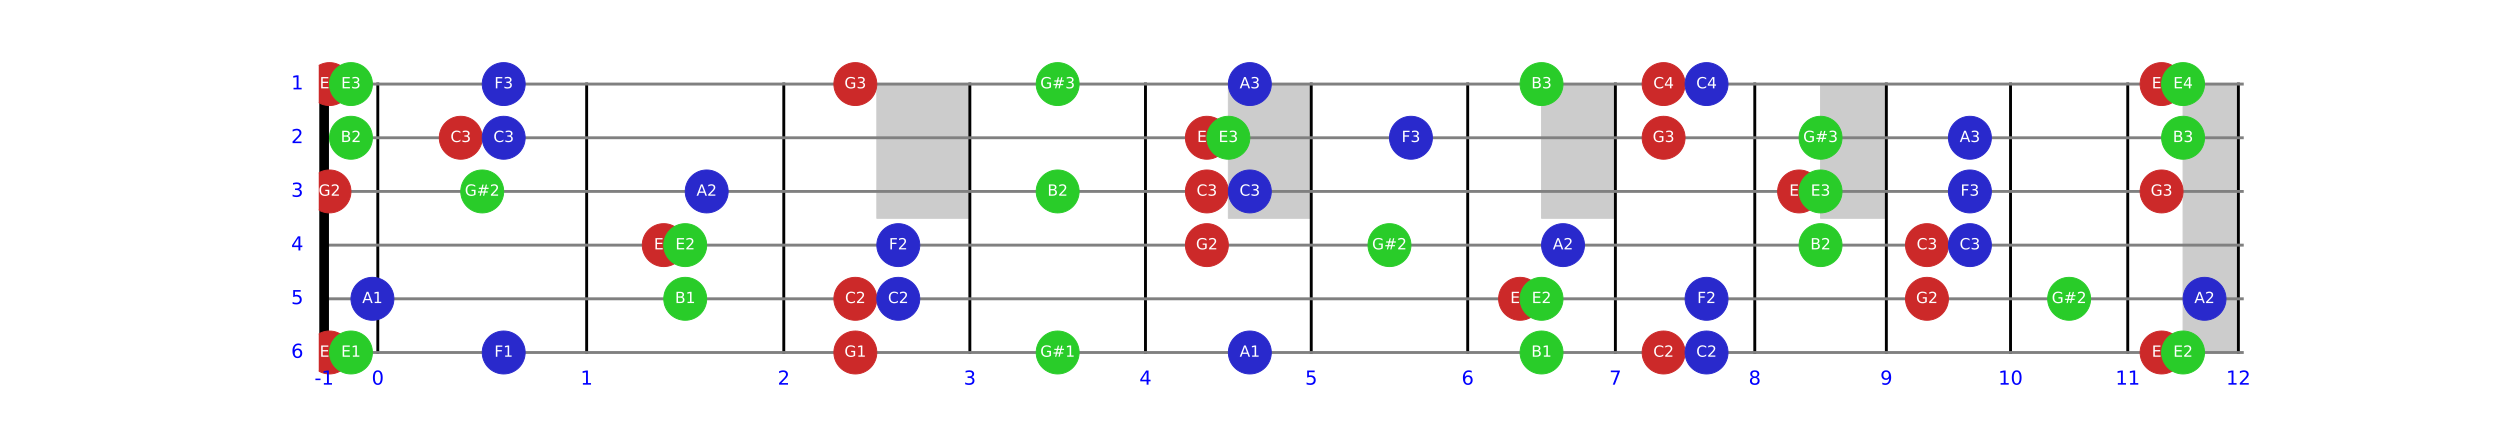 <?xml version="1.0" encoding="utf-8" standalone="no"?>
<!DOCTYPE svg PUBLIC "-//W3C//DTD SVG 1.1//EN"
  "http://www.w3.org/Graphics/SVG/1.1/DTD/svg11.dtd">
<!-- Created with matplotlib (https://matplotlib.org/) -->
<svg height="446.4pt" version="1.1" viewBox="0 0 2581.855 446.4" width="2581.855pt" xmlns="http://www.w3.org/2000/svg" xmlns:xlink="http://www.w3.org/1999/xlink">
 <defs>
  <style type="text/css">
*{stroke-linecap:butt;stroke-linejoin:round;}
  </style>
 </defs>
 <g id="figure_1">
  <g id="patch_1">
   <path d="M 0 446.4 
L 2581.855 446.4 
L 2581.855 0 
L 0 0 
z
" style="fill:#ffffff;"/>
  </g>
  <g id="axes_1">
   <g id="patch_2">
    <path clip-path="url(#p39b5f73254)" d="M 905.526 225.432 
L 1001.606 225.432 
L 1001.606 86.832 
L 905.526 86.832 
z
" style="fill:#cccccc;stroke:#cccccc;stroke-linejoin:miter;"/>
   </g>
   <g id="patch_3">
    <path clip-path="url(#p39b5f73254)" d="M 1268.576 225.432 
L 1354.173 225.432 
L 1354.173 86.832 
L 1268.576 86.832 
z
" style="fill:#cccccc;stroke:#cccccc;stroke-linejoin:miter;"/>
   </g>
   <g id="patch_4">
    <path clip-path="url(#p39b5f73254)" d="M 1592.017 225.432 
L 1668.276 225.432 
L 1668.276 86.832 
L 1592.017 86.832 
z
" style="fill:#cccccc;stroke:#cccccc;stroke-linejoin:miter;"/>
   </g>
   <g id="patch_5">
    <path clip-path="url(#p39b5f73254)" d="M 1880.171 225.432 
L 1948.109 225.432 
L 1948.109 86.832 
L 1880.171 86.832 
z
" style="fill:#cccccc;stroke:#cccccc;stroke-linejoin:miter;"/>
   </g>
   <g id="patch_6">
    <path clip-path="url(#p39b5f73254)" d="M 2254.541 364.032 
L 2311.67 364.032 
L 2311.67 86.832 
L 2254.541 86.832 
z
" style="fill:#cccccc;stroke:#cccccc;stroke-linejoin:miter;"/>
   </g>
   <g id="patch_7">
    <path clip-path="url(#p39b5f73254)" d="M 2569.348 225.432 
L 2617.388 225.432 
L 2617.388 86.832 
L 2569.348 86.832 
z
" style="fill:#cccccc;stroke:#cccccc;stroke-linejoin:miter;"/>
   </g>
   <g id="patch_8">
    <path clip-path="url(#p39b5f73254)" d="M 2750.873 225.432 
L 2793.672 225.432 
L 2793.672 86.832 
L 2750.873 86.832 
z
" style="fill:#cccccc;stroke:#cccccc;stroke-linejoin:miter;"/>
   </g>
   <g id="patch_9">
    <path clip-path="url(#p39b5f73254)" d="M 2912.594 225.432 
L 2950.723 225.432 
L 2950.723 86.832 
L 2912.594 86.832 
z
" style="fill:#cccccc;stroke:#cccccc;stroke-linejoin:miter;"/>
   </g>
   <g id="patch_10">
    <path clip-path="url(#p39b5f73254)" d="M 3056.671 225.432 
L 3090.64 225.432 
L 3090.64 86.832 
L 3056.671 86.832 
z
" style="fill:#cccccc;stroke:#cccccc;stroke-linejoin:miter;"/>
   </g>
   <g id="line2d_1">
    <path clip-path="url(#p39b5f73254)" d="M 334.73 364.032 
L 334.73 86.832 
" style="fill:none;stroke:#000000;stroke-linecap:square;stroke-width:3;"/>
   </g>
   <g id="line2d_2">
    <path clip-path="url(#p39b5f73254)" d="M 390.17 364.032 
L 390.17 86.832 
" style="fill:none;stroke:#000000;stroke-linecap:square;stroke-width:3;"/>
   </g>
   <g id="line2d_3">
    <path clip-path="url(#p39b5f73254)" d="M 605.861 364.032 
L 605.861 86.832 
" style="fill:none;stroke:#000000;stroke-linecap:square;stroke-width:3;"/>
   </g>
   <g id="line2d_4">
    <path clip-path="url(#p39b5f73254)" d="M 809.447 364.032 
L 809.447 86.832 
" style="fill:none;stroke:#000000;stroke-linecap:square;stroke-width:3;"/>
   </g>
   <g id="line2d_5">
    <path clip-path="url(#p39b5f73254)" d="M 1001.606 364.032 
L 1001.606 86.832 
" style="fill:none;stroke:#000000;stroke-linecap:square;stroke-width:3;"/>
   </g>
   <g id="line2d_6">
    <path clip-path="url(#p39b5f73254)" d="M 1182.979 364.032 
L 1182.979 86.832 
" style="fill:none;stroke:#000000;stroke-linecap:square;stroke-width:3;"/>
   </g>
   <g id="line2d_7">
    <path clip-path="url(#p39b5f73254)" d="M 1354.173 364.032 
L 1354.173 86.832 
" style="fill:none;stroke:#000000;stroke-linecap:square;stroke-width:3;"/>
   </g>
   <g id="line2d_8">
    <path clip-path="url(#p39b5f73254)" d="M 1515.759 364.032 
L 1515.759 86.832 
" style="fill:none;stroke:#000000;stroke-linecap:square;stroke-width:3;"/>
   </g>
   <g id="line2d_9">
    <path clip-path="url(#p39b5f73254)" d="M 1668.276 364.032 
L 1668.276 86.832 
" style="fill:none;stroke:#000000;stroke-linecap:square;stroke-width:3;"/>
   </g>
   <g id="line2d_10">
    <path clip-path="url(#p39b5f73254)" d="M 1812.232 364.032 
L 1812.232 86.832 
" style="fill:none;stroke:#000000;stroke-linecap:square;stroke-width:3;"/>
   </g>
   <g id="line2d_11">
    <path clip-path="url(#p39b5f73254)" d="M 1948.109 364.032 
L 1948.109 86.832 
" style="fill:none;stroke:#000000;stroke-linecap:square;stroke-width:3;"/>
   </g>
   <g id="line2d_12">
    <path clip-path="url(#p39b5f73254)" d="M 2076.36 364.032 
L 2076.36 86.832 
" style="fill:none;stroke:#000000;stroke-linecap:square;stroke-width:3;"/>
   </g>
   <g id="line2d_13">
    <path clip-path="url(#p39b5f73254)" d="M 2197.412 364.032 
L 2197.412 86.832 
" style="fill:none;stroke:#000000;stroke-linecap:square;stroke-width:3;"/>
   </g>
   <g id="line2d_14">
    <path clip-path="url(#p39b5f73254)" d="M 2311.67 364.032 
L 2311.67 86.832 
" style="fill:none;stroke:#000000;stroke-linecap:square;stroke-width:3;"/>
   </g>
   <g id="line2d_15">
    <path clip-path="url(#p39b5f73254)" d="M 334.73 364.032 
L 2582.855 364.032 
" style="fill:none;stroke:#808080;stroke-linecap:square;stroke-width:3;"/>
   </g>
   <g id="line2d_16">
    <path clip-path="url(#p39b5f73254)" d="M 334.73 308.592 
L 2582.855 308.592 
" style="fill:none;stroke:#808080;stroke-linecap:square;stroke-width:3;"/>
   </g>
   <g id="line2d_17">
    <path clip-path="url(#p39b5f73254)" d="M 334.73 253.152 
L 2582.855 253.152 
" style="fill:none;stroke:#808080;stroke-linecap:square;stroke-width:3;"/>
   </g>
   <g id="line2d_18">
    <path clip-path="url(#p39b5f73254)" d="M 334.73 197.712 
L 2582.855 197.712 
" style="fill:none;stroke:#808080;stroke-linecap:square;stroke-width:3;"/>
   </g>
   <g id="line2d_19">
    <path clip-path="url(#p39b5f73254)" d="M 334.73 142.272 
L 2582.855 142.272 
" style="fill:none;stroke:#808080;stroke-linecap:square;stroke-width:3;"/>
   </g>
   <g id="line2d_20">
    <path clip-path="url(#p39b5f73254)" d="M 334.73 86.832 
L 2582.855 86.832 
" style="fill:none;stroke:#808080;stroke-linecap:square;stroke-width:3;"/>
   </g>
   <g id="line2d_21">
    <path clip-path="url(#p39b5f73254)" d="M 334.73 364.032 
L 334.73 86.832 
" style="fill:none;stroke:#000000;stroke-linecap:square;stroke-width:10;"/>
   </g>
   <g id="line2d_22">
    <path clip-path="url(#p39b5f73254)" style="fill:none;stroke:#000000;stroke-linecap:square;stroke-width:5;"/>
   </g>
   <g id="matplotlib.axis_1"/>
   <g id="matplotlib.axis_2"/>
   <g id="patch_11">
    <path clip-path="url(#p39b5f73254)" d="M 340.274 386.208 
C 346.156 386.208 351.797 383.871 355.955 379.713 
C 360.114 375.554 362.45 369.913 362.45 364.032 
C 362.45 358.151 360.114 352.51 355.955 348.351 
C 351.797 344.193 346.156 341.856 340.274 341.856 
C 334.393 341.856 328.752 344.193 324.594 348.351 
C 320.435 352.51 318.098 358.151 318.098 364.032 
C 318.098 369.913 320.435 375.554 324.594 379.713 
C 328.752 383.871 334.393 386.208 340.274 386.208 
z
" style="fill:#cc2929;stroke:#cc2929;stroke-linejoin:miter;"/>
   </g>
   <g id="patch_12">
    <path clip-path="url(#p39b5f73254)" d="M 340.274 219.888 
C 346.156 219.888 351.797 217.551 355.955 213.393 
C 360.114 209.234 362.45 203.593 362.45 197.712 
C 362.45 191.831 360.114 186.19 355.955 182.031 
C 351.797 177.873 346.156 175.536 340.274 175.536 
C 334.393 175.536 328.752 177.873 324.594 182.031 
C 320.435 186.19 318.098 191.831 318.098 197.712 
C 318.098 203.593 320.435 209.234 324.594 213.393 
C 328.752 217.551 334.393 219.888 340.274 219.888 
z
" style="fill:#cc2929;stroke:#cc2929;stroke-linejoin:miter;"/>
   </g>
   <g id="patch_13">
    <path clip-path="url(#p39b5f73254)" d="M 340.274 109.008 
C 346.156 109.008 351.797 106.671 355.955 102.513 
C 360.114 98.354 362.45 92.713 362.45 86.832 
C 362.45 80.951 360.114 75.31 355.955 71.151 
C 351.797 66.993 346.156 64.656 340.274 64.656 
C 334.393 64.656 328.752 66.993 324.594 71.151 
C 320.435 75.31 318.098 80.951 318.098 86.832 
C 318.098 92.713 320.435 98.354 324.594 102.513 
C 328.752 106.671 334.393 109.008 340.274 109.008 
z
" style="fill:#cc2929;stroke:#cc2929;stroke-linejoin:miter;"/>
   </g>
   <g id="patch_14">
    <path clip-path="url(#p39b5f73254)" d="M 475.84 164.448 
C 481.721 164.448 487.362 162.111 491.521 157.953 
C 495.679 153.794 498.016 148.153 498.016 142.272 
C 498.016 136.391 495.679 130.75 491.521 126.591 
C 487.362 122.433 481.721 120.096 475.84 120.096 
C 469.959 120.096 464.318 122.433 460.159 126.591 
C 456.001 130.75 453.664 136.391 453.664 142.272 
C 453.664 148.153 456.001 153.794 460.159 157.953 
C 464.318 162.111 469.959 164.448 475.84 164.448 
z
" style="fill:#cc2929;stroke:#cc2929;stroke-linejoin:miter;"/>
   </g>
   <g id="patch_15">
    <path clip-path="url(#p39b5f73254)" d="M 685.478 275.328 
C 691.359 275.328 697 272.991 701.159 268.833 
C 705.317 264.674 707.654 259.033 707.654 253.152 
C 707.654 247.271 705.317 241.63 701.159 237.471 
C 697 233.313 691.359 230.976 685.478 230.976 
C 679.597 230.976 673.956 233.313 669.797 237.471 
C 665.639 241.63 663.302 247.271 663.302 253.152 
C 663.302 259.033 665.639 264.674 669.797 268.833 
C 673.956 272.991 679.597 275.328 685.478 275.328 
z
" style="fill:#cc2929;stroke:#cc2929;stroke-linejoin:miter;"/>
   </g>
   <g id="patch_16">
    <path clip-path="url(#p39b5f73254)" d="M 883.35 386.208 
C 889.231 386.208 894.872 383.871 899.031 379.713 
C 903.19 375.554 905.526 369.913 905.526 364.032 
C 905.526 358.151 903.19 352.51 899.031 348.351 
C 894.872 344.193 889.231 341.856 883.35 341.856 
C 877.469 341.856 871.828 344.193 867.669 348.351 
C 863.511 352.51 861.174 358.151 861.174 364.032 
C 861.174 369.913 863.511 375.554 867.669 379.713 
C 871.828 383.871 877.469 386.208 883.35 386.208 
z
" style="fill:#cc2929;stroke:#cc2929;stroke-linejoin:miter;"/>
   </g>
   <g id="patch_17">
    <path clip-path="url(#p39b5f73254)" d="M 883.35 330.768 
C 889.231 330.768 894.872 328.431 899.031 324.273 
C 903.19 320.114 905.526 314.473 905.526 308.592 
C 905.526 302.711 903.19 297.07 899.031 292.911 
C 894.872 288.753 889.231 286.416 883.35 286.416 
C 877.469 286.416 871.828 288.753 867.669 292.911 
C 863.511 297.07 861.174 302.711 861.174 308.592 
C 861.174 314.473 863.511 320.114 867.669 324.273 
C 871.828 328.431 877.469 330.768 883.35 330.768 
z
" style="fill:#cc2929;stroke:#cc2929;stroke-linejoin:miter;"/>
   </g>
   <g id="patch_18">
    <path clip-path="url(#p39b5f73254)" d="M 883.35 109.008 
C 889.231 109.008 894.872 106.671 899.031 102.513 
C 903.19 98.354 905.526 92.713 905.526 86.832 
C 905.526 80.951 903.19 75.31 899.031 71.151 
C 894.872 66.993 889.231 64.656 883.35 64.656 
C 877.469 64.656 871.828 66.993 867.669 71.151 
C 863.511 75.31 861.174 80.951 861.174 86.832 
C 861.174 92.713 863.511 98.354 867.669 102.513 
C 871.828 106.671 877.469 109.008 883.35 109.008 
z
" style="fill:#cc2929;stroke:#cc2929;stroke-linejoin:miter;"/>
   </g>
   <g id="patch_19">
    <path clip-path="url(#p39b5f73254)" d="M 1246.4 275.328 
C 1252.282 275.328 1257.923 272.991 1262.081 268.833 
C 1266.24 264.674 1268.576 259.033 1268.576 253.152 
C 1268.576 247.271 1266.24 241.63 1262.081 237.471 
C 1257.923 233.313 1252.282 230.976 1246.4 230.976 
C 1240.519 230.976 1234.878 233.313 1230.72 237.471 
C 1226.561 241.63 1224.224 247.271 1224.224 253.152 
C 1224.224 259.033 1226.561 264.674 1230.72 268.833 
C 1234.878 272.991 1240.519 275.328 1246.4 275.328 
z
" style="fill:#cc2929;stroke:#cc2929;stroke-linejoin:miter;"/>
   </g>
   <g id="patch_20">
    <path clip-path="url(#p39b5f73254)" d="M 1246.4 219.888 
C 1252.282 219.888 1257.923 217.551 1262.081 213.393 
C 1266.24 209.234 1268.576 203.593 1268.576 197.712 
C 1268.576 191.831 1266.24 186.19 1262.081 182.031 
C 1257.923 177.873 1252.282 175.536 1246.4 175.536 
C 1240.519 175.536 1234.878 177.873 1230.72 182.031 
C 1226.561 186.19 1224.224 191.831 1224.224 197.712 
C 1224.224 203.593 1226.561 209.234 1230.72 213.393 
C 1234.878 217.551 1240.519 219.888 1246.4 219.888 
z
" style="fill:#cc2929;stroke:#cc2929;stroke-linejoin:miter;"/>
   </g>
   <g id="patch_21">
    <path clip-path="url(#p39b5f73254)" d="M 1246.4 164.448 
C 1252.282 164.448 1257.923 162.111 1262.081 157.953 
C 1266.24 153.794 1268.576 148.153 1268.576 142.272 
C 1268.576 136.391 1266.24 130.75 1262.081 126.591 
C 1257.923 122.433 1252.282 120.096 1246.4 120.096 
C 1240.519 120.096 1234.878 122.433 1230.72 126.591 
C 1226.561 130.75 1224.224 136.391 1224.224 142.272 
C 1224.224 148.153 1226.561 153.794 1230.72 157.953 
C 1234.878 162.111 1240.519 164.448 1246.4 164.448 
z
" style="fill:#cc2929;stroke:#cc2929;stroke-linejoin:miter;"/>
   </g>
   <g id="patch_22">
    <path clip-path="url(#p39b5f73254)" d="M 1569.841 330.768 
C 1575.723 330.768 1581.364 328.431 1585.522 324.273 
C 1589.681 320.114 1592.017 314.473 1592.017 308.592 
C 1592.017 302.711 1589.681 297.07 1585.522 292.911 
C 1581.364 288.753 1575.723 286.416 1569.841 286.416 
C 1563.96 286.416 1558.319 288.753 1554.161 292.911 
C 1550.002 297.07 1547.665 302.711 1547.665 308.592 
C 1547.665 314.473 1550.002 320.114 1554.161 324.273 
C 1558.319 328.431 1563.96 330.768 1569.841 330.768 
z
" style="fill:#cc2929;stroke:#cc2929;stroke-linejoin:miter;"/>
   </g>
   <g id="patch_23">
    <path clip-path="url(#p39b5f73254)" d="M 1718.078 386.208 
C 1723.959 386.208 1729.6 383.871 1733.759 379.713 
C 1737.917 375.554 1740.254 369.913 1740.254 364.032 
C 1740.254 358.151 1737.917 352.51 1733.759 348.351 
C 1729.6 344.193 1723.959 341.856 1718.078 341.856 
C 1712.197 341.856 1706.556 344.193 1702.397 348.351 
C 1698.239 352.51 1695.902 358.151 1695.902 364.032 
C 1695.902 369.913 1698.239 375.554 1702.397 379.713 
C 1706.556 383.871 1712.197 386.208 1718.078 386.208 
z
" style="fill:#cc2929;stroke:#cc2929;stroke-linejoin:miter;"/>
   </g>
   <g id="patch_24">
    <path clip-path="url(#p39b5f73254)" d="M 1718.078 164.448 
C 1723.959 164.448 1729.6 162.111 1733.759 157.953 
C 1737.917 153.794 1740.254 148.153 1740.254 142.272 
C 1740.254 136.391 1737.917 130.75 1733.759 126.591 
C 1729.6 122.433 1723.959 120.096 1718.078 120.096 
C 1712.197 120.096 1706.556 122.433 1702.397 126.591 
C 1698.239 130.75 1695.902 136.391 1695.902 142.272 
C 1695.902 148.153 1698.239 153.794 1702.397 157.953 
C 1706.556 162.111 1712.197 164.448 1718.078 164.448 
z
" style="fill:#cc2929;stroke:#cc2929;stroke-linejoin:miter;"/>
   </g>
   <g id="patch_25">
    <path clip-path="url(#p39b5f73254)" d="M 1718.078 109.008 
C 1723.959 109.008 1729.6 106.671 1733.759 102.513 
C 1737.917 98.354 1740.254 92.713 1740.254 86.832 
C 1740.254 80.951 1737.917 75.31 1733.759 71.151 
C 1729.6 66.993 1723.959 64.656 1718.078 64.656 
C 1712.197 64.656 1706.556 66.993 1702.397 71.151 
C 1698.239 75.31 1695.902 80.951 1695.902 86.832 
C 1695.902 92.713 1698.239 98.354 1702.397 102.513 
C 1706.556 106.671 1712.197 109.008 1718.078 109.008 
z
" style="fill:#cc2929;stroke:#cc2929;stroke-linejoin:miter;"/>
   </g>
   <g id="patch_26">
    <path clip-path="url(#p39b5f73254)" d="M 1857.995 219.888 
C 1863.876 219.888 1869.517 217.551 1873.675 213.393 
C 1877.834 209.234 1880.171 203.593 1880.171 197.712 
C 1880.171 191.831 1877.834 186.19 1873.675 182.031 
C 1869.517 177.873 1863.876 175.536 1857.995 175.536 
C 1852.113 175.536 1846.472 177.873 1842.314 182.031 
C 1838.155 186.19 1835.819 191.831 1835.819 197.712 
C 1835.819 203.593 1838.155 209.234 1842.314 213.393 
C 1846.472 217.551 1852.113 219.888 1857.995 219.888 
z
" style="fill:#cc2929;stroke:#cc2929;stroke-linejoin:miter;"/>
   </g>
   <g id="patch_27">
    <path clip-path="url(#p39b5f73254)" d="M 1990.058 330.768 
C 1995.939 330.768 2001.581 328.431 2005.739 324.273 
C 2009.898 320.114 2012.234 314.473 2012.234 308.592 
C 2012.234 302.711 2009.898 297.07 2005.739 292.911 
C 2001.581 288.753 1995.939 286.416 1990.058 286.416 
C 1984.177 286.416 1978.536 288.753 1974.378 292.911 
C 1970.219 297.07 1967.882 302.711 1967.882 308.592 
C 1967.882 314.473 1970.219 320.114 1974.378 324.273 
C 1978.536 328.431 1984.177 330.768 1990.058 330.768 
z
" style="fill:#cc2929;stroke:#cc2929;stroke-linejoin:miter;"/>
   </g>
   <g id="patch_28">
    <path clip-path="url(#p39b5f73254)" d="M 1990.058 275.328 
C 1995.939 275.328 2001.581 272.991 2005.739 268.833 
C 2009.898 264.674 2012.234 259.033 2012.234 253.152 
C 2012.234 247.271 2009.898 241.63 2005.739 237.471 
C 2001.581 233.313 1995.939 230.976 1990.058 230.976 
C 1984.177 230.976 1978.536 233.313 1974.378 237.471 
C 1970.219 241.63 1967.882 247.271 1967.882 253.152 
C 1967.882 259.033 1970.219 264.674 1974.378 268.833 
C 1978.536 272.991 1984.177 275.328 1990.058 275.328 
z
" style="fill:#cc2929;stroke:#cc2929;stroke-linejoin:miter;"/>
   </g>
   <g id="patch_29">
    <path clip-path="url(#p39b5f73254)" d="M 2232.365 386.208 
C 2238.246 386.208 2243.887 383.871 2248.046 379.713 
C 2252.205 375.554 2254.541 369.913 2254.541 364.032 
C 2254.541 358.151 2252.205 352.51 2248.046 348.351 
C 2243.887 344.193 2238.246 341.856 2232.365 341.856 
C 2226.484 341.856 2220.843 344.193 2216.684 348.351 
C 2212.526 352.51 2210.189 358.151 2210.189 364.032 
C 2210.189 369.913 2212.526 375.554 2216.684 379.713 
C 2220.843 383.871 2226.484 386.208 2232.365 386.208 
z
" style="fill:#cc2929;stroke:#cc2929;stroke-linejoin:miter;"/>
   </g>
   <g id="patch_30">
    <path clip-path="url(#p39b5f73254)" d="M 2232.365 219.888 
C 2238.246 219.888 2243.887 217.551 2248.046 213.393 
C 2252.205 209.234 2254.541 203.593 2254.541 197.712 
C 2254.541 191.831 2252.205 186.19 2248.046 182.031 
C 2243.887 177.873 2238.246 175.536 2232.365 175.536 
C 2226.484 175.536 2220.843 177.873 2216.684 182.031 
C 2212.526 186.19 2210.189 191.831 2210.189 197.712 
C 2210.189 203.593 2212.526 209.234 2216.684 213.393 
C 2220.843 217.551 2226.484 219.888 2232.365 219.888 
z
" style="fill:#cc2929;stroke:#cc2929;stroke-linejoin:miter;"/>
   </g>
   <g id="patch_31">
    <path clip-path="url(#p39b5f73254)" d="M 2232.365 109.008 
C 2238.246 109.008 2243.887 106.671 2248.046 102.513 
C 2252.205 98.354 2254.541 92.713 2254.541 86.832 
C 2254.541 80.951 2252.205 75.31 2248.046 71.151 
C 2243.887 66.993 2238.246 64.656 2232.365 64.656 
C 2226.484 64.656 2220.843 66.993 2216.684 71.151 
C 2212.526 75.31 2210.189 80.951 2210.189 86.832 
C 2210.189 92.713 2212.526 98.354 2216.684 102.513 
C 2220.843 106.671 2226.484 109.008 2232.365 109.008 
z
" style="fill:#cc2929;stroke:#cc2929;stroke-linejoin:miter;"/>
   </g>
   <g id="text_1">
    <!-- E1 -->
    <defs>
     <path d="M 9.812 72.906 
L 55.906 72.906 
L 55.906 64.594 
L 19.672 64.594 
L 19.672 43.016 
L 54.391 43.016 
L 54.391 34.719 
L 19.672 34.719 
L 19.672 8.297 
L 56.781 8.297 
L 56.781 0 
L 9.812 0 
z
" id="DejaVuSans-69"/>
     <path d="M 12.406 8.297 
L 28.516 8.297 
L 28.516 63.922 
L 10.984 60.406 
L 10.984 69.391 
L 28.422 72.906 
L 38.281 72.906 
L 38.281 8.297 
L 54.391 8.297 
L 54.391 0 
L 12.406 0 
z
" id="DejaVuSans-49"/>
    </defs>
    <g style="fill:#ffffff;" transform="translate(330.129 368.447)scale(0.16 -0.16)">
     <use xlink:href="#DejaVuSans-69"/>
     <use x="63.184" xlink:href="#DejaVuSans-49"/>
    </g>
   </g>
   <g id="text_2">
    <!-- G2 -->
    <defs>
     <path d="M 59.516 10.406 
L 59.516 29.984 
L 43.406 29.984 
L 43.406 38.094 
L 69.281 38.094 
L 69.281 6.781 
Q 63.578 2.734 56.688 0.656 
Q 49.812 -1.422 42 -1.422 
Q 24.906 -1.422 15.25 8.562 
Q 5.609 18.562 5.609 36.375 
Q 5.609 54.25 15.25 64.234 
Q 24.906 74.219 42 74.219 
Q 49.125 74.219 55.547 72.453 
Q 61.969 70.703 67.391 67.281 
L 67.391 56.781 
Q 61.922 61.422 55.766 63.766 
Q 49.609 66.109 42.828 66.109 
Q 29.438 66.109 22.719 58.641 
Q 16.016 51.172 16.016 36.375 
Q 16.016 21.625 22.719 14.156 
Q 29.438 6.688 42.828 6.688 
Q 48.047 6.688 52.141 7.594 
Q 56.25 8.5 59.516 10.406 
z
" id="DejaVuSans-71"/>
     <path d="M 19.188 8.297 
L 53.609 8.297 
L 53.609 0 
L 7.328 0 
L 7.328 8.297 
Q 12.938 14.109 22.625 23.891 
Q 32.328 33.688 34.812 36.531 
Q 39.547 41.844 41.422 45.531 
Q 43.312 49.219 43.312 52.781 
Q 43.312 58.594 39.234 62.25 
Q 35.156 65.922 28.609 65.922 
Q 23.969 65.922 18.812 64.312 
Q 13.672 62.703 7.812 59.422 
L 7.812 69.391 
Q 13.766 71.781 18.938 73 
Q 24.125 74.219 28.422 74.219 
Q 39.75 74.219 46.484 68.547 
Q 53.219 62.891 53.219 53.422 
Q 53.219 48.922 51.531 44.891 
Q 49.859 40.875 45.406 35.406 
Q 44.188 33.984 37.641 27.219 
Q 31.109 20.453 19.188 8.297 
z
" id="DejaVuSans-50"/>
    </defs>
    <g style="fill:#ffffff;" transform="translate(328.986 202.127)scale(0.16 -0.16)">
     <use xlink:href="#DejaVuSans-71"/>
     <use x="77.49" xlink:href="#DejaVuSans-50"/>
    </g>
   </g>
   <g id="text_3">
    <!-- E3 -->
    <defs>
     <path d="M 40.578 39.312 
Q 47.656 37.797 51.625 33 
Q 55.609 28.219 55.609 21.188 
Q 55.609 10.406 48.188 4.484 
Q 40.766 -1.422 27.094 -1.422 
Q 22.516 -1.422 17.656 -0.516 
Q 12.797 0.391 7.625 2.203 
L 7.625 11.719 
Q 11.719 9.328 16.594 8.109 
Q 21.484 6.891 26.812 6.891 
Q 36.078 6.891 40.938 10.547 
Q 45.797 14.203 45.797 21.188 
Q 45.797 27.641 41.281 31.266 
Q 36.766 34.906 28.719 34.906 
L 20.219 34.906 
L 20.219 43.016 
L 29.109 43.016 
Q 36.375 43.016 40.234 45.922 
Q 44.094 48.828 44.094 54.297 
Q 44.094 59.906 40.109 62.906 
Q 36.141 65.922 28.719 65.922 
Q 24.656 65.922 20.016 65.031 
Q 15.375 64.156 9.812 62.312 
L 9.812 71.094 
Q 15.438 72.656 20.344 73.438 
Q 25.25 74.219 29.594 74.219 
Q 40.828 74.219 47.359 69.109 
Q 53.906 64.016 53.906 55.328 
Q 53.906 49.266 50.438 45.094 
Q 46.969 40.922 40.578 39.312 
z
" id="DejaVuSans-51"/>
    </defs>
    <g style="fill:#ffffff;" transform="translate(330.129 91.247)scale(0.16 -0.16)">
     <use xlink:href="#DejaVuSans-69"/>
     <use x="63.184" xlink:href="#DejaVuSans-51"/>
    </g>
   </g>
   <g id="text_4">
    <!-- C3 -->
    <defs>
     <path d="M 64.406 67.281 
L 64.406 56.891 
Q 59.422 61.531 53.781 63.812 
Q 48.141 66.109 41.797 66.109 
Q 29.297 66.109 22.656 58.469 
Q 16.016 50.828 16.016 36.375 
Q 16.016 21.969 22.656 14.328 
Q 29.297 6.688 41.797 6.688 
Q 48.141 6.688 53.781 8.984 
Q 59.422 11.281 64.406 15.922 
L 64.406 5.609 
Q 59.234 2.094 53.438 0.328 
Q 47.656 -1.422 41.219 -1.422 
Q 24.656 -1.422 15.125 8.703 
Q 5.609 18.844 5.609 36.375 
Q 5.609 53.953 15.125 64.078 
Q 24.656 74.219 41.219 74.219 
Q 47.75 74.219 53.531 72.484 
Q 59.328 70.75 64.406 67.281 
z
" id="DejaVuSans-67"/>
    </defs>
    <g style="fill:#ffffff;" transform="translate(465.164 146.687)scale(0.16 -0.16)">
     <use xlink:href="#DejaVuSans-67"/>
     <use x="69.824" xlink:href="#DejaVuSans-51"/>
    </g>
   </g>
   <g id="text_5">
    <!-- E2 -->
    <g style="fill:#ffffff;" transform="translate(675.333 257.567)scale(0.16 -0.16)">
     <use xlink:href="#DejaVuSans-69"/>
     <use x="63.184" xlink:href="#DejaVuSans-50"/>
    </g>
   </g>
   <g id="text_6">
    <!-- G1 -->
    <g style="fill:#ffffff;" transform="translate(872.061 368.447)scale(0.16 -0.16)">
     <use xlink:href="#DejaVuSans-71"/>
     <use x="77.49" xlink:href="#DejaVuSans-49"/>
    </g>
   </g>
   <g id="text_7">
    <!-- C2 -->
    <g style="fill:#ffffff;" transform="translate(872.674 313.007)scale(0.16 -0.16)">
     <use xlink:href="#DejaVuSans-67"/>
     <use x="69.824" xlink:href="#DejaVuSans-50"/>
    </g>
   </g>
   <g id="text_8">
    <!-- G3 -->
    <g style="fill:#ffffff;" transform="translate(872.061 91.247)scale(0.16 -0.16)">
     <use xlink:href="#DejaVuSans-71"/>
     <use x="77.49" xlink:href="#DejaVuSans-51"/>
    </g>
   </g>
   <g id="text_9">
    <!-- G2 -->
    <g style="fill:#ffffff;" transform="translate(1235.112 257.567)scale(0.16 -0.16)">
     <use xlink:href="#DejaVuSans-71"/>
     <use x="77.49" xlink:href="#DejaVuSans-50"/>
    </g>
   </g>
   <g id="text_10">
    <!-- C3 -->
    <g style="fill:#ffffff;" transform="translate(1235.724 202.127)scale(0.16 -0.16)">
     <use xlink:href="#DejaVuSans-67"/>
     <use x="69.824" xlink:href="#DejaVuSans-51"/>
    </g>
   </g>
   <g id="text_11">
    <!-- E3 -->
    <g style="fill:#ffffff;" transform="translate(1236.255 146.687)scale(0.16 -0.16)">
     <use xlink:href="#DejaVuSans-69"/>
     <use x="63.184" xlink:href="#DejaVuSans-51"/>
    </g>
   </g>
   <g id="text_12">
    <!-- E2 -->
    <g style="fill:#ffffff;" transform="translate(1559.696 313.007)scale(0.16 -0.16)">
     <use xlink:href="#DejaVuSans-69"/>
     <use x="63.184" xlink:href="#DejaVuSans-50"/>
    </g>
   </g>
   <g id="text_13">
    <!-- C2 -->
    <g style="fill:#ffffff;" transform="translate(1707.402 368.447)scale(0.16 -0.16)">
     <use xlink:href="#DejaVuSans-67"/>
     <use x="69.824" xlink:href="#DejaVuSans-50"/>
    </g>
   </g>
   <g id="text_14">
    <!-- G3 -->
    <g style="fill:#ffffff;" transform="translate(1706.789 146.687)scale(0.16 -0.16)">
     <use xlink:href="#DejaVuSans-71"/>
     <use x="77.49" xlink:href="#DejaVuSans-51"/>
    </g>
   </g>
   <g id="text_15">
    <!-- C4 -->
    <defs>
     <path d="M 37.797 64.312 
L 12.891 25.391 
L 37.797 25.391 
z
M 35.203 72.906 
L 47.609 72.906 
L 47.609 25.391 
L 58.016 25.391 
L 58.016 17.188 
L 47.609 17.188 
L 47.609 0 
L 37.797 0 
L 37.797 17.188 
L 4.891 17.188 
L 4.891 26.703 
z
" id="DejaVuSans-52"/>
    </defs>
    <g style="fill:#ffffff;" transform="translate(1707.402 91.247)scale(0.16 -0.16)">
     <use xlink:href="#DejaVuSans-67"/>
     <use x="69.824" xlink:href="#DejaVuSans-52"/>
    </g>
   </g>
   <g id="text_16">
    <!-- E3 -->
    <g style="fill:#ffffff;" transform="translate(1847.85 202.127)scale(0.16 -0.16)">
     <use xlink:href="#DejaVuSans-69"/>
     <use x="63.184" xlink:href="#DejaVuSans-51"/>
    </g>
   </g>
   <g id="text_17">
    <!-- G2 -->
    <g style="fill:#ffffff;" transform="translate(1978.77 313.007)scale(0.16 -0.16)">
     <use xlink:href="#DejaVuSans-71"/>
     <use x="77.49" xlink:href="#DejaVuSans-50"/>
    </g>
   </g>
   <g id="text_18">
    <!-- C3 -->
    <g style="fill:#ffffff;" transform="translate(1979.382 257.567)scale(0.16 -0.16)">
     <use xlink:href="#DejaVuSans-67"/>
     <use x="69.824" xlink:href="#DejaVuSans-51"/>
    </g>
   </g>
   <g id="text_19">
    <!-- E2 -->
    <g style="fill:#ffffff;" transform="translate(2222.22 368.447)scale(0.16 -0.16)">
     <use xlink:href="#DejaVuSans-69"/>
     <use x="63.184" xlink:href="#DejaVuSans-50"/>
    </g>
   </g>
   <g id="text_20">
    <!-- G3 -->
    <g style="fill:#ffffff;" transform="translate(2221.077 202.127)scale(0.16 -0.16)">
     <use xlink:href="#DejaVuSans-71"/>
     <use x="77.49" xlink:href="#DejaVuSans-51"/>
    </g>
   </g>
   <g id="text_21">
    <!-- E4 -->
    <g style="fill:#ffffff;" transform="translate(2222.22 91.247)scale(0.16 -0.16)">
     <use xlink:href="#DejaVuSans-69"/>
     <use x="63.184" xlink:href="#DejaVuSans-52"/>
    </g>
   </g>
   <g id="patch_32">
    <path clip-path="url(#p39b5f73254)" d="M 362.45 386.208 
C 368.332 386.208 373.973 383.871 378.131 379.713 
C 382.29 375.554 384.626 369.913 384.626 364.032 
C 384.626 358.151 382.29 352.51 378.131 348.351 
C 373.973 344.193 368.332 341.856 362.45 341.856 
C 356.569 341.856 350.928 344.193 346.77 348.351 
C 342.611 352.51 340.274 358.151 340.274 364.032 
C 340.274 369.913 342.611 375.554 346.77 379.713 
C 350.928 383.871 356.569 386.208 362.45 386.208 
z
" style="fill:#29cc29;stroke:#29cc29;stroke-linejoin:miter;"/>
   </g>
   <g id="patch_33">
    <path clip-path="url(#p39b5f73254)" d="M 362.45 164.448 
C 368.332 164.448 373.973 162.111 378.131 157.953 
C 382.29 153.794 384.626 148.153 384.626 142.272 
C 384.626 136.391 382.29 130.75 378.131 126.591 
C 373.973 122.433 368.332 120.096 362.45 120.096 
C 356.569 120.096 350.928 122.433 346.77 126.591 
C 342.611 130.75 340.274 136.391 340.274 142.272 
C 340.274 148.153 342.611 153.794 346.77 157.953 
C 350.928 162.111 356.569 164.448 362.45 164.448 
z
" style="fill:#29cc29;stroke:#29cc29;stroke-linejoin:miter;"/>
   </g>
   <g id="patch_34">
    <path clip-path="url(#p39b5f73254)" d="M 362.45 109.008 
C 368.332 109.008 373.973 106.671 378.131 102.513 
C 382.29 98.354 384.626 92.713 384.626 86.832 
C 384.626 80.951 382.29 75.31 378.131 71.151 
C 373.973 66.993 368.332 64.656 362.45 64.656 
C 356.569 64.656 350.928 66.993 346.77 71.151 
C 342.611 75.31 340.274 80.951 340.274 86.832 
C 340.274 92.713 342.611 98.354 346.77 102.513 
C 350.928 106.671 356.569 109.008 362.45 109.008 
z
" style="fill:#29cc29;stroke:#29cc29;stroke-linejoin:miter;"/>
   </g>
   <g id="patch_35">
    <path clip-path="url(#p39b5f73254)" d="M 498.016 219.888 
C 503.897 219.888 509.538 217.551 513.697 213.393 
C 517.855 209.234 520.192 203.593 520.192 197.712 
C 520.192 191.831 517.855 186.19 513.697 182.031 
C 509.538 177.873 503.897 175.536 498.016 175.536 
C 492.135 175.536 486.494 177.873 482.335 182.031 
C 478.177 186.19 475.84 191.831 475.84 197.712 
C 475.84 203.593 478.177 209.234 482.335 213.393 
C 486.494 217.551 492.135 219.888 498.016 219.888 
z
" style="fill:#29cc29;stroke:#29cc29;stroke-linejoin:miter;"/>
   </g>
   <g id="patch_36">
    <path clip-path="url(#p39b5f73254)" d="M 707.654 330.768 
C 713.535 330.768 719.176 328.431 723.335 324.273 
C 727.493 320.114 729.83 314.473 729.83 308.592 
C 729.83 302.711 727.493 297.07 723.335 292.911 
C 719.176 288.753 713.535 286.416 707.654 286.416 
C 701.773 286.416 696.132 288.753 691.973 292.911 
C 687.815 297.07 685.478 302.711 685.478 308.592 
C 685.478 314.473 687.815 320.114 691.973 324.273 
C 696.132 328.431 701.773 330.768 707.654 330.768 
z
" style="fill:#29cc29;stroke:#29cc29;stroke-linejoin:miter;"/>
   </g>
   <g id="patch_37">
    <path clip-path="url(#p39b5f73254)" d="M 707.654 275.328 
C 713.535 275.328 719.176 272.991 723.335 268.833 
C 727.493 264.674 729.83 259.033 729.83 253.152 
C 729.83 247.271 727.493 241.63 723.335 237.471 
C 719.176 233.313 713.535 230.976 707.654 230.976 
C 701.773 230.976 696.132 233.313 691.973 237.471 
C 687.815 241.63 685.478 247.271 685.478 253.152 
C 685.478 259.033 687.815 264.674 691.973 268.833 
C 696.132 272.991 701.773 275.328 707.654 275.328 
z
" style="fill:#29cc29;stroke:#29cc29;stroke-linejoin:miter;"/>
   </g>
   <g id="patch_38">
    <path clip-path="url(#p39b5f73254)" d="M 1092.292 386.208 
C 1098.174 386.208 1103.815 383.871 1107.973 379.713 
C 1112.132 375.554 1114.468 369.913 1114.468 364.032 
C 1114.468 358.151 1112.132 352.51 1107.973 348.351 
C 1103.815 344.193 1098.174 341.856 1092.292 341.856 
C 1086.411 341.856 1080.77 344.193 1076.612 348.351 
C 1072.453 352.51 1070.116 358.151 1070.116 364.032 
C 1070.116 369.913 1072.453 375.554 1076.612 379.713 
C 1080.77 383.871 1086.411 386.208 1092.292 386.208 
z
" style="fill:#29cc29;stroke:#29cc29;stroke-linejoin:miter;"/>
   </g>
   <g id="patch_39">
    <path clip-path="url(#p39b5f73254)" d="M 1092.292 219.888 
C 1098.174 219.888 1103.815 217.551 1107.973 213.393 
C 1112.132 209.234 1114.468 203.593 1114.468 197.712 
C 1114.468 191.831 1112.132 186.19 1107.973 182.031 
C 1103.815 177.873 1098.174 175.536 1092.292 175.536 
C 1086.411 175.536 1080.77 177.873 1076.612 182.031 
C 1072.453 186.19 1070.116 191.831 1070.116 197.712 
C 1070.116 203.593 1072.453 209.234 1076.612 213.393 
C 1080.77 217.551 1086.411 219.888 1092.292 219.888 
z
" style="fill:#29cc29;stroke:#29cc29;stroke-linejoin:miter;"/>
   </g>
   <g id="patch_40">
    <path clip-path="url(#p39b5f73254)" d="M 1092.292 109.008 
C 1098.174 109.008 1103.815 106.671 1107.973 102.513 
C 1112.132 98.354 1114.468 92.713 1114.468 86.832 
C 1114.468 80.951 1112.132 75.31 1107.973 71.151 
C 1103.815 66.993 1098.174 64.656 1092.292 64.656 
C 1086.411 64.656 1080.77 66.993 1076.612 71.151 
C 1072.453 75.31 1070.116 80.951 1070.116 86.832 
C 1070.116 92.713 1072.453 98.354 1076.612 102.513 
C 1080.77 106.671 1086.411 109.008 1092.292 109.008 
z
" style="fill:#29cc29;stroke:#29cc29;stroke-linejoin:miter;"/>
   </g>
   <g id="patch_41">
    <path clip-path="url(#p39b5f73254)" d="M 1268.576 164.448 
C 1274.458 164.448 1280.099 162.111 1284.257 157.953 
C 1288.416 153.794 1290.752 148.153 1290.752 142.272 
C 1290.752 136.391 1288.416 130.75 1284.257 126.591 
C 1280.099 122.433 1274.458 120.096 1268.576 120.096 
C 1262.695 120.096 1257.054 122.433 1252.896 126.591 
C 1248.737 130.75 1246.4 136.391 1246.4 142.272 
C 1246.4 148.153 1248.737 153.794 1252.896 157.953 
C 1257.054 162.111 1262.695 164.448 1268.576 164.448 
z
" style="fill:#29cc29;stroke:#29cc29;stroke-linejoin:miter;"/>
   </g>
   <g id="patch_42">
    <path clip-path="url(#p39b5f73254)" d="M 1434.966 275.328 
C 1440.847 275.328 1446.488 272.991 1450.647 268.833 
C 1454.806 264.674 1457.142 259.033 1457.142 253.152 
C 1457.142 247.271 1454.806 241.63 1450.647 237.471 
C 1446.488 233.313 1440.847 230.976 1434.966 230.976 
C 1429.085 230.976 1423.444 233.313 1419.285 237.471 
C 1415.127 241.63 1412.79 247.271 1412.79 253.152 
C 1412.79 259.033 1415.127 264.674 1419.285 268.833 
C 1423.444 272.991 1429.085 275.328 1434.966 275.328 
z
" style="fill:#29cc29;stroke:#29cc29;stroke-linejoin:miter;"/>
   </g>
   <g id="patch_43">
    <path clip-path="url(#p39b5f73254)" d="M 1592.017 386.208 
C 1597.899 386.208 1603.54 383.871 1607.698 379.713 
C 1611.857 375.554 1614.193 369.913 1614.193 364.032 
C 1614.193 358.151 1611.857 352.51 1607.698 348.351 
C 1603.54 344.193 1597.899 341.856 1592.017 341.856 
C 1586.136 341.856 1580.495 344.193 1576.337 348.351 
C 1572.178 352.51 1569.841 358.151 1569.841 364.032 
C 1569.841 369.913 1572.178 375.554 1576.337 379.713 
C 1580.495 383.871 1586.136 386.208 1592.017 386.208 
z
" style="fill:#29cc29;stroke:#29cc29;stroke-linejoin:miter;"/>
   </g>
   <g id="patch_44">
    <path clip-path="url(#p39b5f73254)" d="M 1592.017 330.768 
C 1597.899 330.768 1603.54 328.431 1607.698 324.273 
C 1611.857 320.114 1614.193 314.473 1614.193 308.592 
C 1614.193 302.711 1611.857 297.07 1607.698 292.911 
C 1603.54 288.753 1597.899 286.416 1592.017 286.416 
C 1586.136 286.416 1580.495 288.753 1576.337 292.911 
C 1572.178 297.07 1569.841 302.711 1569.841 308.592 
C 1569.841 314.473 1572.178 320.114 1576.337 324.273 
C 1580.495 328.431 1586.136 330.768 1592.017 330.768 
z
" style="fill:#29cc29;stroke:#29cc29;stroke-linejoin:miter;"/>
   </g>
   <g id="patch_45">
    <path clip-path="url(#p39b5f73254)" d="M 1592.017 109.008 
C 1597.899 109.008 1603.54 106.671 1607.698 102.513 
C 1611.857 98.354 1614.193 92.713 1614.193 86.832 
C 1614.193 80.951 1611.857 75.31 1607.698 71.151 
C 1603.54 66.993 1597.899 64.656 1592.017 64.656 
C 1586.136 64.656 1580.495 66.993 1576.337 71.151 
C 1572.178 75.31 1569.841 80.951 1569.841 86.832 
C 1569.841 92.713 1572.178 98.354 1576.337 102.513 
C 1580.495 106.671 1586.136 109.008 1592.017 109.008 
z
" style="fill:#29cc29;stroke:#29cc29;stroke-linejoin:miter;"/>
   </g>
   <g id="patch_46">
    <path clip-path="url(#p39b5f73254)" d="M 1880.171 275.328 
C 1886.052 275.328 1891.693 272.991 1895.851 268.833 
C 1900.01 264.674 1902.347 259.033 1902.347 253.152 
C 1902.347 247.271 1900.01 241.63 1895.851 237.471 
C 1891.693 233.313 1886.052 230.976 1880.171 230.976 
C 1874.289 230.976 1868.648 233.313 1864.49 237.471 
C 1860.331 241.63 1857.995 247.271 1857.995 253.152 
C 1857.995 259.033 1860.331 264.674 1864.49 268.833 
C 1868.648 272.991 1874.289 275.328 1880.171 275.328 
z
" style="fill:#29cc29;stroke:#29cc29;stroke-linejoin:miter;"/>
   </g>
   <g id="patch_47">
    <path clip-path="url(#p39b5f73254)" d="M 1880.171 219.888 
C 1886.052 219.888 1891.693 217.551 1895.851 213.393 
C 1900.01 209.234 1902.347 203.593 1902.347 197.712 
C 1902.347 191.831 1900.01 186.19 1895.851 182.031 
C 1891.693 177.873 1886.052 175.536 1880.171 175.536 
C 1874.289 175.536 1868.648 177.873 1864.49 182.031 
C 1860.331 186.19 1857.995 191.831 1857.995 197.712 
C 1857.995 203.593 1860.331 209.234 1864.49 213.393 
C 1868.648 217.551 1874.289 219.888 1880.171 219.888 
z
" style="fill:#29cc29;stroke:#29cc29;stroke-linejoin:miter;"/>
   </g>
   <g id="patch_48">
    <path clip-path="url(#p39b5f73254)" d="M 1880.171 164.448 
C 1886.052 164.448 1891.693 162.111 1895.851 157.953 
C 1900.01 153.794 1902.347 148.153 1902.347 142.272 
C 1902.347 136.391 1900.01 130.75 1895.851 126.591 
C 1891.693 122.433 1886.052 120.096 1880.171 120.096 
C 1874.289 120.096 1868.648 122.433 1864.49 126.591 
C 1860.331 130.75 1857.995 136.391 1857.995 142.272 
C 1857.995 148.153 1860.331 153.794 1864.49 157.953 
C 1868.648 162.111 1874.289 164.448 1880.171 164.448 
z
" style="fill:#29cc29;stroke:#29cc29;stroke-linejoin:miter;"/>
   </g>
   <g id="patch_49">
    <path clip-path="url(#p39b5f73254)" d="M 2136.886 330.768 
C 2142.767 330.768 2148.408 328.431 2152.567 324.273 
C 2156.725 320.114 2159.062 314.473 2159.062 308.592 
C 2159.062 302.711 2156.725 297.07 2152.567 292.911 
C 2148.408 288.753 2142.767 286.416 2136.886 286.416 
C 2131.005 286.416 2125.364 288.753 2121.205 292.911 
C 2117.046 297.07 2114.71 302.711 2114.71 308.592 
C 2114.71 314.473 2117.046 320.114 2121.205 324.273 
C 2125.364 328.431 2131.005 330.768 2136.886 330.768 
z
" style="fill:#29cc29;stroke:#29cc29;stroke-linejoin:miter;"/>
   </g>
   <g id="patch_50">
    <path clip-path="url(#p39b5f73254)" d="M 2254.541 386.208 
C 2260.422 386.208 2266.063 383.871 2270.222 379.713 
C 2274.381 375.554 2276.717 369.913 2276.717 364.032 
C 2276.717 358.151 2274.381 352.51 2270.222 348.351 
C 2266.063 344.193 2260.422 341.856 2254.541 341.856 
C 2248.66 341.856 2243.019 344.193 2238.86 348.351 
C 2234.702 352.51 2232.365 358.151 2232.365 364.032 
C 2232.365 369.913 2234.702 375.554 2238.86 379.713 
C 2243.019 383.871 2248.66 386.208 2254.541 386.208 
z
" style="fill:#29cc29;stroke:#29cc29;stroke-linejoin:miter;"/>
   </g>
   <g id="patch_51">
    <path clip-path="url(#p39b5f73254)" d="M 2254.541 164.448 
C 2260.422 164.448 2266.063 162.111 2270.222 157.953 
C 2274.381 153.794 2276.717 148.153 2276.717 142.272 
C 2276.717 136.391 2274.381 130.75 2270.222 126.591 
C 2266.063 122.433 2260.422 120.096 2254.541 120.096 
C 2248.66 120.096 2243.019 122.433 2238.86 126.591 
C 2234.702 130.75 2232.365 136.391 2232.365 142.272 
C 2232.365 148.153 2234.702 153.794 2238.86 157.953 
C 2243.019 162.111 2248.66 164.448 2254.541 164.448 
z
" style="fill:#29cc29;stroke:#29cc29;stroke-linejoin:miter;"/>
   </g>
   <g id="patch_52">
    <path clip-path="url(#p39b5f73254)" d="M 2254.541 109.008 
C 2260.422 109.008 2266.063 106.671 2270.222 102.513 
C 2274.381 98.354 2276.717 92.713 2276.717 86.832 
C 2276.717 80.951 2274.381 75.31 2270.222 71.151 
C 2266.063 66.993 2260.422 64.656 2254.541 64.656 
C 2248.66 64.656 2243.019 66.993 2238.86 71.151 
C 2234.702 75.31 2232.365 80.951 2232.365 86.832 
C 2232.365 92.713 2234.702 98.354 2238.86 102.513 
C 2243.019 106.671 2248.66 109.008 2254.541 109.008 
z
" style="fill:#29cc29;stroke:#29cc29;stroke-linejoin:miter;"/>
   </g>
   <g id="text_22">
    <!-- E1 -->
    <g style="fill:#ffffff;" transform="translate(352.305 368.447)scale(0.16 -0.16)">
     <use xlink:href="#DejaVuSans-69"/>
     <use x="63.184" xlink:href="#DejaVuSans-49"/>
    </g>
   </g>
   <g id="text_23">
    <!-- B2 -->
    <defs>
     <path d="M 19.672 34.812 
L 19.672 8.109 
L 35.5 8.109 
Q 43.453 8.109 47.281 11.406 
Q 51.125 14.703 51.125 21.484 
Q 51.125 28.328 47.281 31.562 
Q 43.453 34.812 35.5 34.812 
z
M 19.672 64.797 
L 19.672 42.828 
L 34.281 42.828 
Q 41.5 42.828 45.031 45.531 
Q 48.578 48.25 48.578 53.812 
Q 48.578 59.328 45.031 62.062 
Q 41.5 64.797 34.281 64.797 
z
M 9.812 72.906 
L 35.016 72.906 
Q 46.297 72.906 52.391 68.219 
Q 58.5 63.531 58.5 54.891 
Q 58.5 48.188 55.375 44.234 
Q 52.25 40.281 46.188 39.312 
Q 53.469 37.75 57.5 32.781 
Q 61.531 27.828 61.531 20.406 
Q 61.531 10.641 54.891 5.312 
Q 48.25 0 35.984 0 
L 9.812 0 
z
" id="DejaVuSans-66"/>
    </defs>
    <g style="fill:#ffffff;" transform="translate(351.872 146.687)scale(0.16 -0.16)">
     <use xlink:href="#DejaVuSans-66"/>
     <use x="68.604" xlink:href="#DejaVuSans-50"/>
    </g>
   </g>
   <g id="text_24">
    <!-- E3 -->
    <g style="fill:#ffffff;" transform="translate(352.305 91.247)scale(0.16 -0.16)">
     <use xlink:href="#DejaVuSans-69"/>
     <use x="63.184" xlink:href="#DejaVuSans-51"/>
    </g>
   </g>
   <g id="text_25">
    <!-- G#2 -->
    <defs>
     <path d="M 51.125 44 
L 36.922 44 
L 32.812 27.688 
L 47.125 27.688 
z
M 43.797 71.781 
L 38.719 51.516 
L 52.984 51.516 
L 58.109 71.781 
L 65.922 71.781 
L 60.891 51.516 
L 76.125 51.516 
L 76.125 44 
L 58.984 44 
L 54.984 27.688 
L 70.516 27.688 
L 70.516 20.219 
L 53.078 20.219 
L 48 0 
L 40.188 0 
L 45.219 20.219 
L 30.906 20.219 
L 25.875 0 
L 18.016 0 
L 23.094 20.219 
L 7.719 20.219 
L 7.719 27.688 
L 24.906 27.688 
L 29 44 
L 13.281 44 
L 13.281 51.516 
L 30.906 51.516 
L 35.891 71.781 
z
" id="DejaVuSans-35"/>
    </defs>
    <g style="fill:#ffffff;" transform="translate(480.023 202.127)scale(0.16 -0.16)">
     <use xlink:href="#DejaVuSans-71"/>
     <use x="77.49" xlink:href="#DejaVuSans-35"/>
     <use x="161.279" xlink:href="#DejaVuSans-50"/>
    </g>
   </g>
   <g id="text_26">
    <!-- B1 -->
    <g style="fill:#ffffff;" transform="translate(697.075 313.007)scale(0.16 -0.16)">
     <use xlink:href="#DejaVuSans-66"/>
     <use x="68.604" xlink:href="#DejaVuSans-49"/>
    </g>
   </g>
   <g id="text_27">
    <!-- E2 -->
    <g style="fill:#ffffff;" transform="translate(697.509 257.567)scale(0.16 -0.16)">
     <use xlink:href="#DejaVuSans-69"/>
     <use x="63.184" xlink:href="#DejaVuSans-50"/>
    </g>
   </g>
   <g id="text_28">
    <!-- G#1 -->
    <g style="fill:#ffffff;" transform="translate(1074.3 368.447)scale(0.16 -0.16)">
     <use xlink:href="#DejaVuSans-71"/>
     <use x="77.49" xlink:href="#DejaVuSans-35"/>
     <use x="161.279" xlink:href="#DejaVuSans-49"/>
    </g>
   </g>
   <g id="text_29">
    <!-- B2 -->
    <g style="fill:#ffffff;" transform="translate(1081.714 202.127)scale(0.16 -0.16)">
     <use xlink:href="#DejaVuSans-66"/>
     <use x="68.604" xlink:href="#DejaVuSans-50"/>
    </g>
   </g>
   <g id="text_30">
    <!-- G#3 -->
    <g style="fill:#ffffff;" transform="translate(1074.3 91.247)scale(0.16 -0.16)">
     <use xlink:href="#DejaVuSans-71"/>
     <use x="77.49" xlink:href="#DejaVuSans-35"/>
     <use x="161.279" xlink:href="#DejaVuSans-51"/>
    </g>
   </g>
   <g id="text_31">
    <!-- E3 -->
    <g style="fill:#ffffff;" transform="translate(1258.431 146.687)scale(0.16 -0.16)">
     <use xlink:href="#DejaVuSans-69"/>
     <use x="63.184" xlink:href="#DejaVuSans-51"/>
    </g>
   </g>
   <g id="text_32">
    <!-- G#2 -->
    <g style="fill:#ffffff;" transform="translate(1416.974 257.567)scale(0.16 -0.16)">
     <use xlink:href="#DejaVuSans-71"/>
     <use x="77.49" xlink:href="#DejaVuSans-35"/>
     <use x="161.279" xlink:href="#DejaVuSans-50"/>
    </g>
   </g>
   <g id="text_33">
    <!-- B1 -->
    <g style="fill:#ffffff;" transform="translate(1581.439 368.447)scale(0.16 -0.16)">
     <use xlink:href="#DejaVuSans-66"/>
     <use x="68.604" xlink:href="#DejaVuSans-49"/>
    </g>
   </g>
   <g id="text_34">
    <!-- E2 -->
    <g style="fill:#ffffff;" transform="translate(1581.872 313.007)scale(0.16 -0.16)">
     <use xlink:href="#DejaVuSans-69"/>
     <use x="63.184" xlink:href="#DejaVuSans-50"/>
    </g>
   </g>
   <g id="text_35">
    <!-- B3 -->
    <g style="fill:#ffffff;" transform="translate(1581.439 91.247)scale(0.16 -0.16)">
     <use xlink:href="#DejaVuSans-66"/>
     <use x="68.604" xlink:href="#DejaVuSans-51"/>
    </g>
   </g>
   <g id="text_36">
    <!-- B2 -->
    <g style="fill:#ffffff;" transform="translate(1869.592 257.567)scale(0.16 -0.16)">
     <use xlink:href="#DejaVuSans-66"/>
     <use x="68.604" xlink:href="#DejaVuSans-50"/>
    </g>
   </g>
   <g id="text_37">
    <!-- E3 -->
    <g style="fill:#ffffff;" transform="translate(1870.026 202.127)scale(0.16 -0.16)">
     <use xlink:href="#DejaVuSans-69"/>
     <use x="63.184" xlink:href="#DejaVuSans-51"/>
    </g>
   </g>
   <g id="text_38">
    <!-- G#3 -->
    <g style="fill:#ffffff;" transform="translate(1862.178 146.687)scale(0.16 -0.16)">
     <use xlink:href="#DejaVuSans-71"/>
     <use x="77.49" xlink:href="#DejaVuSans-35"/>
     <use x="161.279" xlink:href="#DejaVuSans-51"/>
    </g>
   </g>
   <g id="text_39">
    <!-- G#2 -->
    <g style="fill:#ffffff;" transform="translate(2118.893 313.007)scale(0.16 -0.16)">
     <use xlink:href="#DejaVuSans-71"/>
     <use x="77.49" xlink:href="#DejaVuSans-35"/>
     <use x="161.279" xlink:href="#DejaVuSans-50"/>
    </g>
   </g>
   <g id="text_40">
    <!-- E2 -->
    <g style="fill:#ffffff;" transform="translate(2244.396 368.447)scale(0.16 -0.16)">
     <use xlink:href="#DejaVuSans-69"/>
     <use x="63.184" xlink:href="#DejaVuSans-50"/>
    </g>
   </g>
   <g id="text_41">
    <!-- B3 -->
    <g style="fill:#ffffff;" transform="translate(2243.963 146.687)scale(0.16 -0.16)">
     <use xlink:href="#DejaVuSans-66"/>
     <use x="68.604" xlink:href="#DejaVuSans-51"/>
    </g>
   </g>
   <g id="text_42">
    <!-- E4 -->
    <g style="fill:#ffffff;" transform="translate(2244.396 91.247)scale(0.16 -0.16)">
     <use xlink:href="#DejaVuSans-69"/>
     <use x="63.184" xlink:href="#DejaVuSans-52"/>
    </g>
   </g>
   <g id="patch_53">
    <path clip-path="url(#p39b5f73254)" d="M 384.626 330.768 
C 390.508 330.768 396.149 328.431 400.307 324.273 
C 404.466 320.114 406.802 314.473 406.802 308.592 
C 406.802 302.711 404.466 297.07 400.307 292.911 
C 396.149 288.753 390.508 286.416 384.626 286.416 
C 378.745 286.416 373.104 288.753 368.946 292.911 
C 364.787 297.07 362.45 302.711 362.45 308.592 
C 362.45 314.473 364.787 320.114 368.946 324.273 
C 373.104 328.431 378.745 330.768 384.626 330.768 
z
" style="fill:#2929cc;stroke:#2929cc;stroke-linejoin:miter;"/>
   </g>
   <g id="patch_54">
    <path clip-path="url(#p39b5f73254)" d="M 520.192 386.208 
C 526.073 386.208 531.714 383.871 535.873 379.713 
C 540.031 375.554 542.368 369.913 542.368 364.032 
C 542.368 358.151 540.031 352.51 535.873 348.351 
C 531.714 344.193 526.073 341.856 520.192 341.856 
C 514.311 341.856 508.67 344.193 504.511 348.351 
C 500.353 352.51 498.016 358.151 498.016 364.032 
C 498.016 369.913 500.353 375.554 504.511 379.713 
C 508.67 383.871 514.311 386.208 520.192 386.208 
z
" style="fill:#2929cc;stroke:#2929cc;stroke-linejoin:miter;"/>
   </g>
   <g id="patch_55">
    <path clip-path="url(#p39b5f73254)" d="M 520.192 164.448 
C 526.073 164.448 531.714 162.111 535.873 157.953 
C 540.031 153.794 542.368 148.153 542.368 142.272 
C 542.368 136.391 540.031 130.75 535.873 126.591 
C 531.714 122.433 526.073 120.096 520.192 120.096 
C 514.311 120.096 508.67 122.433 504.511 126.591 
C 500.353 130.75 498.016 136.391 498.016 142.272 
C 498.016 148.153 500.353 153.794 504.511 157.953 
C 508.67 162.111 514.311 164.448 520.192 164.448 
z
" style="fill:#2929cc;stroke:#2929cc;stroke-linejoin:miter;"/>
   </g>
   <g id="patch_56">
    <path clip-path="url(#p39b5f73254)" d="M 520.192 109.008 
C 526.073 109.008 531.714 106.671 535.873 102.513 
C 540.031 98.354 542.368 92.713 542.368 86.832 
C 542.368 80.951 540.031 75.31 535.873 71.151 
C 531.714 66.993 526.073 64.656 520.192 64.656 
C 514.311 64.656 508.67 66.993 504.511 71.151 
C 500.353 75.31 498.016 80.951 498.016 86.832 
C 498.016 92.713 500.353 98.354 504.511 102.513 
C 508.67 106.671 514.311 109.008 520.192 109.008 
z
" style="fill:#2929cc;stroke:#2929cc;stroke-linejoin:miter;"/>
   </g>
   <g id="patch_57">
    <path clip-path="url(#p39b5f73254)" d="M 729.83 219.888 
C 735.711 219.888 741.352 217.551 745.511 213.393 
C 749.669 209.234 752.006 203.593 752.006 197.712 
C 752.006 191.831 749.669 186.19 745.511 182.031 
C 741.352 177.873 735.711 175.536 729.83 175.536 
C 723.949 175.536 718.308 177.873 714.149 182.031 
C 709.991 186.19 707.654 191.831 707.654 197.712 
C 707.654 203.593 709.991 209.234 714.149 213.393 
C 718.308 217.551 723.949 219.888 729.83 219.888 
z
" style="fill:#2929cc;stroke:#2929cc;stroke-linejoin:miter;"/>
   </g>
   <g id="patch_58">
    <path clip-path="url(#p39b5f73254)" d="M 927.702 330.768 
C 933.583 330.768 939.224 328.431 943.383 324.273 
C 947.542 320.114 949.878 314.473 949.878 308.592 
C 949.878 302.711 947.542 297.07 943.383 292.911 
C 939.224 288.753 933.583 286.416 927.702 286.416 
C 921.821 286.416 916.18 288.753 912.021 292.911 
C 907.863 297.07 905.526 302.711 905.526 308.592 
C 905.526 314.473 907.863 320.114 912.021 324.273 
C 916.18 328.431 921.821 330.768 927.702 330.768 
z
" style="fill:#2929cc;stroke:#2929cc;stroke-linejoin:miter;"/>
   </g>
   <g id="patch_59">
    <path clip-path="url(#p39b5f73254)" d="M 927.702 275.328 
C 933.583 275.328 939.224 272.991 943.383 268.833 
C 947.542 264.674 949.878 259.033 949.878 253.152 
C 949.878 247.271 947.542 241.63 943.383 237.471 
C 939.224 233.313 933.583 230.976 927.702 230.976 
C 921.821 230.976 916.18 233.313 912.021 237.471 
C 907.863 241.63 905.526 247.271 905.526 253.152 
C 905.526 259.033 907.863 264.674 912.021 268.833 
C 916.18 272.991 921.821 275.328 927.702 275.328 
z
" style="fill:#2929cc;stroke:#2929cc;stroke-linejoin:miter;"/>
   </g>
   <g id="patch_60">
    <path clip-path="url(#p39b5f73254)" d="M 1290.752 386.208 
C 1296.634 386.208 1302.275 383.871 1306.433 379.713 
C 1310.592 375.554 1312.928 369.913 1312.928 364.032 
C 1312.928 358.151 1310.592 352.51 1306.433 348.351 
C 1302.275 344.193 1296.634 341.856 1290.752 341.856 
C 1284.871 341.856 1279.23 344.193 1275.072 348.351 
C 1270.913 352.51 1268.576 358.151 1268.576 364.032 
C 1268.576 369.913 1270.913 375.554 1275.072 379.713 
C 1279.23 383.871 1284.871 386.208 1290.752 386.208 
z
" style="fill:#2929cc;stroke:#2929cc;stroke-linejoin:miter;"/>
   </g>
   <g id="patch_61">
    <path clip-path="url(#p39b5f73254)" d="M 1290.752 219.888 
C 1296.634 219.888 1302.275 217.551 1306.433 213.393 
C 1310.592 209.234 1312.928 203.593 1312.928 197.712 
C 1312.928 191.831 1310.592 186.19 1306.433 182.031 
C 1302.275 177.873 1296.634 175.536 1290.752 175.536 
C 1284.871 175.536 1279.23 177.873 1275.072 182.031 
C 1270.913 186.19 1268.576 191.831 1268.576 197.712 
C 1268.576 203.593 1270.913 209.234 1275.072 213.393 
C 1279.23 217.551 1284.871 219.888 1290.752 219.888 
z
" style="fill:#2929cc;stroke:#2929cc;stroke-linejoin:miter;"/>
   </g>
   <g id="patch_62">
    <path clip-path="url(#p39b5f73254)" d="M 1290.752 109.008 
C 1296.634 109.008 1302.275 106.671 1306.433 102.513 
C 1310.592 98.354 1312.928 92.713 1312.928 86.832 
C 1312.928 80.951 1310.592 75.31 1306.433 71.151 
C 1302.275 66.993 1296.634 64.656 1290.752 64.656 
C 1284.871 64.656 1279.23 66.993 1275.072 71.151 
C 1270.913 75.31 1268.576 80.951 1268.576 86.832 
C 1268.576 92.713 1270.913 98.354 1275.072 102.513 
C 1279.23 106.671 1284.871 109.008 1290.752 109.008 
z
" style="fill:#2929cc;stroke:#2929cc;stroke-linejoin:miter;"/>
   </g>
   <g id="patch_63">
    <path clip-path="url(#p39b5f73254)" d="M 1457.142 164.448 
C 1463.023 164.448 1468.664 162.111 1472.823 157.953 
C 1476.982 153.794 1479.318 148.153 1479.318 142.272 
C 1479.318 136.391 1476.982 130.75 1472.823 126.591 
C 1468.664 122.433 1463.023 120.096 1457.142 120.096 
C 1451.261 120.096 1445.62 122.433 1441.461 126.591 
C 1437.303 130.75 1434.966 136.391 1434.966 142.272 
C 1434.966 148.153 1437.303 153.794 1441.461 157.953 
C 1445.62 162.111 1451.261 164.448 1457.142 164.448 
z
" style="fill:#2929cc;stroke:#2929cc;stroke-linejoin:miter;"/>
   </g>
   <g id="patch_64">
    <path clip-path="url(#p39b5f73254)" d="M 1614.193 275.328 
C 1620.075 275.328 1625.716 272.991 1629.874 268.833 
C 1634.033 264.674 1636.369 259.033 1636.369 253.152 
C 1636.369 247.271 1634.033 241.63 1629.874 237.471 
C 1625.716 233.313 1620.075 230.976 1614.193 230.976 
C 1608.312 230.976 1602.671 233.313 1598.513 237.471 
C 1594.354 241.63 1592.017 247.271 1592.017 253.152 
C 1592.017 259.033 1594.354 264.674 1598.513 268.833 
C 1602.671 272.991 1608.312 275.328 1614.193 275.328 
z
" style="fill:#2929cc;stroke:#2929cc;stroke-linejoin:miter;"/>
   </g>
   <g id="patch_65">
    <path clip-path="url(#p39b5f73254)" d="M 1762.43 386.208 
C 1768.311 386.208 1773.952 383.871 1778.111 379.713 
C 1782.269 375.554 1784.606 369.913 1784.606 364.032 
C 1784.606 358.151 1782.269 352.51 1778.111 348.351 
C 1773.952 344.193 1768.311 341.856 1762.43 341.856 
C 1756.549 341.856 1750.908 344.193 1746.749 348.351 
C 1742.591 352.51 1740.254 358.151 1740.254 364.032 
C 1740.254 369.913 1742.591 375.554 1746.749 379.713 
C 1750.908 383.871 1756.549 386.208 1762.43 386.208 
z
" style="fill:#2929cc;stroke:#2929cc;stroke-linejoin:miter;"/>
   </g>
   <g id="patch_66">
    <path clip-path="url(#p39b5f73254)" d="M 1762.43 330.768 
C 1768.311 330.768 1773.952 328.431 1778.111 324.273 
C 1782.269 320.114 1784.606 314.473 1784.606 308.592 
C 1784.606 302.711 1782.269 297.07 1778.111 292.911 
C 1773.952 288.753 1768.311 286.416 1762.43 286.416 
C 1756.549 286.416 1750.908 288.753 1746.749 292.911 
C 1742.591 297.07 1740.254 302.711 1740.254 308.592 
C 1740.254 314.473 1742.591 320.114 1746.749 324.273 
C 1750.908 328.431 1756.549 330.768 1762.43 330.768 
z
" style="fill:#2929cc;stroke:#2929cc;stroke-linejoin:miter;"/>
   </g>
   <g id="patch_67">
    <path clip-path="url(#p39b5f73254)" d="M 1762.43 109.008 
C 1768.311 109.008 1773.952 106.671 1778.111 102.513 
C 1782.269 98.354 1784.606 92.713 1784.606 86.832 
C 1784.606 80.951 1782.269 75.31 1778.111 71.151 
C 1773.952 66.993 1768.311 64.656 1762.43 64.656 
C 1756.549 64.656 1750.908 66.993 1746.749 71.151 
C 1742.591 75.31 1740.254 80.951 1740.254 86.832 
C 1740.254 92.713 1742.591 98.354 1746.749 102.513 
C 1750.908 106.671 1756.549 109.008 1762.43 109.008 
z
" style="fill:#2929cc;stroke:#2929cc;stroke-linejoin:miter;"/>
   </g>
   <g id="patch_68">
    <path clip-path="url(#p39b5f73254)" d="M 2034.41 275.328 
C 2040.291 275.328 2045.933 272.991 2050.091 268.833 
C 2054.25 264.674 2056.586 259.033 2056.586 253.152 
C 2056.586 247.271 2054.25 241.63 2050.091 237.471 
C 2045.933 233.313 2040.291 230.976 2034.41 230.976 
C 2028.529 230.976 2022.888 233.313 2018.73 237.471 
C 2014.571 241.63 2012.234 247.271 2012.234 253.152 
C 2012.234 259.033 2014.571 264.674 2018.73 268.833 
C 2022.888 272.991 2028.529 275.328 2034.41 275.328 
z
" style="fill:#2929cc;stroke:#2929cc;stroke-linejoin:miter;"/>
   </g>
   <g id="patch_69">
    <path clip-path="url(#p39b5f73254)" d="M 2034.41 219.888 
C 2040.291 219.888 2045.933 217.551 2050.091 213.393 
C 2054.25 209.234 2056.586 203.593 2056.586 197.712 
C 2056.586 191.831 2054.25 186.19 2050.091 182.031 
C 2045.933 177.873 2040.291 175.536 2034.41 175.536 
C 2028.529 175.536 2022.888 177.873 2018.73 182.031 
C 2014.571 186.19 2012.234 191.831 2012.234 197.712 
C 2012.234 203.593 2014.571 209.234 2018.73 213.393 
C 2022.888 217.551 2028.529 219.888 2034.41 219.888 
z
" style="fill:#2929cc;stroke:#2929cc;stroke-linejoin:miter;"/>
   </g>
   <g id="patch_70">
    <path clip-path="url(#p39b5f73254)" d="M 2034.41 164.448 
C 2040.291 164.448 2045.933 162.111 2050.091 157.953 
C 2054.25 153.794 2056.586 148.153 2056.586 142.272 
C 2056.586 136.391 2054.25 130.75 2050.091 126.591 
C 2045.933 122.433 2040.291 120.096 2034.41 120.096 
C 2028.529 120.096 2022.888 122.433 2018.73 126.591 
C 2014.571 130.75 2012.234 136.391 2012.234 142.272 
C 2012.234 148.153 2014.571 153.794 2018.73 157.953 
C 2022.888 162.111 2028.529 164.448 2034.41 164.448 
z
" style="fill:#2929cc;stroke:#2929cc;stroke-linejoin:miter;"/>
   </g>
   <g id="patch_71">
    <path clip-path="url(#p39b5f73254)" d="M 2276.717 330.768 
C 2282.598 330.768 2288.239 328.431 2292.398 324.273 
C 2296.557 320.114 2298.893 314.473 2298.893 308.592 
C 2298.893 302.711 2296.557 297.07 2292.398 292.911 
C 2288.239 288.753 2282.598 286.416 2276.717 286.416 
C 2270.836 286.416 2265.195 288.753 2261.036 292.911 
C 2256.878 297.07 2254.541 302.711 2254.541 308.592 
C 2254.541 314.473 2256.878 320.114 2261.036 324.273 
C 2265.195 328.431 2270.836 330.768 2276.717 330.768 
z
" style="fill:#2929cc;stroke:#2929cc;stroke-linejoin:miter;"/>
   </g>
   <g id="text_43">
    <!-- A1 -->
    <defs>
     <path d="M 34.188 63.188 
L 20.797 26.906 
L 47.609 26.906 
z
M 28.609 72.906 
L 39.797 72.906 
L 67.578 0 
L 57.328 0 
L 50.688 18.703 
L 17.828 18.703 
L 11.188 0 
L 0.781 0 
z
" id="DejaVuSans-65"/>
    </defs>
    <g style="fill:#ffffff;" transform="translate(374.064 313.007)scale(0.16 -0.16)">
     <use xlink:href="#DejaVuSans-65"/>
     <use x="68.408" xlink:href="#DejaVuSans-49"/>
    </g>
   </g>
   <g id="text_44">
    <!-- F1 -->
    <defs>
     <path d="M 9.812 72.906 
L 51.703 72.906 
L 51.703 64.594 
L 19.672 64.594 
L 19.672 43.109 
L 48.578 43.109 
L 48.578 34.812 
L 19.672 34.812 
L 19.672 0 
L 9.812 0 
z
" id="DejaVuSans-70"/>
    </defs>
    <g style="fill:#ffffff;" transform="translate(510.501 368.447)scale(0.16 -0.16)">
     <use xlink:href="#DejaVuSans-70"/>
     <use x="57.52" xlink:href="#DejaVuSans-49"/>
    </g>
   </g>
   <g id="text_45">
    <!-- C3 -->
    <g style="fill:#ffffff;" transform="translate(509.516 146.687)scale(0.16 -0.16)">
     <use xlink:href="#DejaVuSans-67"/>
     <use x="69.824" xlink:href="#DejaVuSans-51"/>
    </g>
   </g>
   <g id="text_46">
    <!-- F3 -->
    <g style="fill:#ffffff;" transform="translate(510.501 91.247)scale(0.16 -0.16)">
     <use xlink:href="#DejaVuSans-70"/>
     <use x="57.52" xlink:href="#DejaVuSans-51"/>
    </g>
   </g>
   <g id="text_47">
    <!-- A2 -->
    <g style="fill:#ffffff;" transform="translate(719.268 202.127)scale(0.16 -0.16)">
     <use xlink:href="#DejaVuSans-65"/>
     <use x="68.408" xlink:href="#DejaVuSans-50"/>
    </g>
   </g>
   <g id="text_48">
    <!-- C2 -->
    <g style="fill:#ffffff;" transform="translate(917.026 313.007)scale(0.16 -0.16)">
     <use xlink:href="#DejaVuSans-67"/>
     <use x="69.824" xlink:href="#DejaVuSans-50"/>
    </g>
   </g>
   <g id="text_49">
    <!-- F2 -->
    <g style="fill:#ffffff;" transform="translate(918.011 257.567)scale(0.16 -0.16)">
     <use xlink:href="#DejaVuSans-70"/>
     <use x="57.52" xlink:href="#DejaVuSans-50"/>
    </g>
   </g>
   <g id="text_50">
    <!-- A1 -->
    <g style="fill:#ffffff;" transform="translate(1280.19 368.447)scale(0.16 -0.16)">
     <use xlink:href="#DejaVuSans-65"/>
     <use x="68.408" xlink:href="#DejaVuSans-49"/>
    </g>
   </g>
   <g id="text_51">
    <!-- C3 -->
    <g style="fill:#ffffff;" transform="translate(1280.076 202.127)scale(0.16 -0.16)">
     <use xlink:href="#DejaVuSans-67"/>
     <use x="69.824" xlink:href="#DejaVuSans-51"/>
    </g>
   </g>
   <g id="text_52">
    <!-- A3 -->
    <g style="fill:#ffffff;" transform="translate(1280.19 91.247)scale(0.16 -0.16)">
     <use xlink:href="#DejaVuSans-65"/>
     <use x="68.408" xlink:href="#DejaVuSans-51"/>
    </g>
   </g>
   <g id="text_53">
    <!-- F3 -->
    <g style="fill:#ffffff;" transform="translate(1447.451 146.687)scale(0.16 -0.16)">
     <use xlink:href="#DejaVuSans-70"/>
     <use x="57.52" xlink:href="#DejaVuSans-51"/>
    </g>
   </g>
   <g id="text_54">
    <!-- A2 -->
    <g style="fill:#ffffff;" transform="translate(1603.631 257.567)scale(0.16 -0.16)">
     <use xlink:href="#DejaVuSans-65"/>
     <use x="68.408" xlink:href="#DejaVuSans-50"/>
    </g>
   </g>
   <g id="text_55">
    <!-- C2 -->
    <g style="fill:#ffffff;" transform="translate(1751.754 368.447)scale(0.16 -0.16)">
     <use xlink:href="#DejaVuSans-67"/>
     <use x="69.824" xlink:href="#DejaVuSans-50"/>
    </g>
   </g>
   <g id="text_56">
    <!-- F2 -->
    <g style="fill:#ffffff;" transform="translate(1752.739 313.007)scale(0.16 -0.16)">
     <use xlink:href="#DejaVuSans-70"/>
     <use x="57.52" xlink:href="#DejaVuSans-50"/>
    </g>
   </g>
   <g id="text_57">
    <!-- C4 -->
    <g style="fill:#ffffff;" transform="translate(1751.754 91.247)scale(0.16 -0.16)">
     <use xlink:href="#DejaVuSans-67"/>
     <use x="69.824" xlink:href="#DejaVuSans-52"/>
    </g>
   </g>
   <g id="text_58">
    <!-- C3 -->
    <g style="fill:#ffffff;" transform="translate(2023.734 257.567)scale(0.16 -0.16)">
     <use xlink:href="#DejaVuSans-67"/>
     <use x="69.824" xlink:href="#DejaVuSans-51"/>
    </g>
   </g>
   <g id="text_59">
    <!-- F3 -->
    <g style="fill:#ffffff;" transform="translate(2024.719 202.127)scale(0.16 -0.16)">
     <use xlink:href="#DejaVuSans-70"/>
     <use x="57.52" xlink:href="#DejaVuSans-51"/>
    </g>
   </g>
   <g id="text_60">
    <!-- A3 -->
    <g style="fill:#ffffff;" transform="translate(2023.848 146.687)scale(0.16 -0.16)">
     <use xlink:href="#DejaVuSans-65"/>
     <use x="68.408" xlink:href="#DejaVuSans-51"/>
    </g>
   </g>
   <g id="text_61">
    <!-- A2 -->
    <g style="fill:#ffffff;" transform="translate(2266.155 313.007)scale(0.16 -0.16)">
     <use xlink:href="#DejaVuSans-65"/>
     <use x="68.408" xlink:href="#DejaVuSans-50"/>
    </g>
   </g>
   <g id="text_62">
    <!-- -1 -->
    <defs>
     <path d="M 4.891 31.391 
L 31.203 31.391 
L 31.203 23.391 
L 4.891 23.391 
z
" id="DejaVuSans-45"/>
    </defs>
    <g style="fill:#0000ff;" transform="translate(324.76 397.271)scale(0.2 -0.2)">
     <use xlink:href="#DejaVuSans-45"/>
     <use x="36.084" xlink:href="#DejaVuSans-49"/>
    </g>
   </g>
   <g id="text_63">
    <!-- 0 -->
    <defs>
     <path d="M 31.781 66.406 
Q 24.172 66.406 20.328 58.906 
Q 16.5 51.422 16.5 36.375 
Q 16.5 21.391 20.328 13.891 
Q 24.172 6.391 31.781 6.391 
Q 39.453 6.391 43.281 13.891 
Q 47.125 21.391 47.125 36.375 
Q 47.125 51.422 43.281 58.906 
Q 39.453 66.406 31.781 66.406 
z
M 31.781 74.219 
Q 44.047 74.219 50.516 64.516 
Q 56.984 54.828 56.984 36.375 
Q 56.984 17.969 50.516 8.266 
Q 44.047 -1.422 31.781 -1.422 
Q 19.531 -1.422 13.062 8.266 
Q 6.594 17.969 6.594 36.375 
Q 6.594 54.828 13.062 64.516 
Q 19.531 74.219 31.781 74.219 
z
" id="DejaVuSans-48"/>
    </defs>
    <g style="fill:#0000ff;" transform="translate(383.808 397.271)scale(0.2 -0.2)">
     <use xlink:href="#DejaVuSans-48"/>
    </g>
   </g>
   <g id="text_64">
    <!-- 1 -->
    <g style="fill:#0000ff;" transform="translate(599.499 397.271)scale(0.2 -0.2)">
     <use xlink:href="#DejaVuSans-49"/>
    </g>
   </g>
   <g id="text_65">
    <!-- 2 -->
    <g style="fill:#0000ff;" transform="translate(803.084 397.271)scale(0.2 -0.2)">
     <use xlink:href="#DejaVuSans-50"/>
    </g>
   </g>
   <g id="text_66">
    <!-- 3 -->
    <g style="fill:#0000ff;" transform="translate(995.243 397.271)scale(0.2 -0.2)">
     <use xlink:href="#DejaVuSans-51"/>
    </g>
   </g>
   <g id="text_67">
    <!-- 4 -->
    <g style="fill:#0000ff;" transform="translate(1176.617 397.271)scale(0.2 -0.2)">
     <use xlink:href="#DejaVuSans-52"/>
    </g>
   </g>
   <g id="text_68">
    <!-- 5 -->
    <defs>
     <path d="M 10.797 72.906 
L 49.516 72.906 
L 49.516 64.594 
L 19.828 64.594 
L 19.828 46.734 
Q 21.969 47.469 24.109 47.828 
Q 26.266 48.188 28.422 48.188 
Q 40.625 48.188 47.75 41.5 
Q 54.891 34.812 54.891 23.391 
Q 54.891 11.625 47.562 5.094 
Q 40.234 -1.422 26.906 -1.422 
Q 22.312 -1.422 17.547 -0.641 
Q 12.797 0.141 7.719 1.703 
L 7.719 11.625 
Q 12.109 9.234 16.797 8.062 
Q 21.484 6.891 26.703 6.891 
Q 35.156 6.891 40.078 11.328 
Q 45.016 15.766 45.016 23.391 
Q 45.016 31 40.078 35.438 
Q 35.156 39.891 26.703 39.891 
Q 22.75 39.891 18.812 39.016 
Q 14.891 38.141 10.797 36.281 
z
" id="DejaVuSans-53"/>
    </defs>
    <g style="fill:#0000ff;" transform="translate(1347.811 397.271)scale(0.2 -0.2)">
     <use xlink:href="#DejaVuSans-53"/>
    </g>
   </g>
   <g id="text_69">
    <!-- 6 -->
    <defs>
     <path d="M 33.016 40.375 
Q 26.375 40.375 22.484 35.828 
Q 18.609 31.297 18.609 23.391 
Q 18.609 15.531 22.484 10.953 
Q 26.375 6.391 33.016 6.391 
Q 39.656 6.391 43.531 10.953 
Q 47.406 15.531 47.406 23.391 
Q 47.406 31.297 43.531 35.828 
Q 39.656 40.375 33.016 40.375 
z
M 52.594 71.297 
L 52.594 62.312 
Q 48.875 64.062 45.094 64.984 
Q 41.312 65.922 37.594 65.922 
Q 27.828 65.922 22.672 59.328 
Q 17.531 52.734 16.797 39.406 
Q 19.672 43.656 24.016 45.922 
Q 28.375 48.188 33.594 48.188 
Q 44.578 48.188 50.953 41.516 
Q 57.328 34.859 57.328 23.391 
Q 57.328 12.156 50.688 5.359 
Q 44.047 -1.422 33.016 -1.422 
Q 20.359 -1.422 13.672 8.266 
Q 6.984 17.969 6.984 36.375 
Q 6.984 53.656 15.188 63.938 
Q 23.391 74.219 37.203 74.219 
Q 40.922 74.219 44.703 73.484 
Q 48.484 72.75 52.594 71.297 
z
" id="DejaVuSans-54"/>
    </defs>
    <g style="fill:#0000ff;" transform="translate(1509.397 397.271)scale(0.2 -0.2)">
     <use xlink:href="#DejaVuSans-54"/>
    </g>
   </g>
   <g id="text_70">
    <!-- 7 -->
    <defs>
     <path d="M 8.203 72.906 
L 55.078 72.906 
L 55.078 68.703 
L 28.609 0 
L 18.312 0 
L 43.219 64.594 
L 8.203 64.594 
z
" id="DejaVuSans-55"/>
    </defs>
    <g style="fill:#0000ff;" transform="translate(1661.913 397.271)scale(0.2 -0.2)">
     <use xlink:href="#DejaVuSans-55"/>
    </g>
   </g>
   <g id="text_71">
    <!-- 8 -->
    <defs>
     <path d="M 31.781 34.625 
Q 24.75 34.625 20.719 30.859 
Q 16.703 27.094 16.703 20.516 
Q 16.703 13.922 20.719 10.156 
Q 24.75 6.391 31.781 6.391 
Q 38.812 6.391 42.859 10.172 
Q 46.922 13.969 46.922 20.516 
Q 46.922 27.094 42.891 30.859 
Q 38.875 34.625 31.781 34.625 
z
M 21.922 38.812 
Q 15.578 40.375 12.031 44.719 
Q 8.5 49.078 8.5 55.328 
Q 8.5 64.062 14.719 69.141 
Q 20.953 74.219 31.781 74.219 
Q 42.672 74.219 48.875 69.141 
Q 55.078 64.062 55.078 55.328 
Q 55.078 49.078 51.531 44.719 
Q 48 40.375 41.703 38.812 
Q 48.828 37.156 52.797 32.312 
Q 56.781 27.484 56.781 20.516 
Q 56.781 9.906 50.312 4.234 
Q 43.844 -1.422 31.781 -1.422 
Q 19.734 -1.422 13.25 4.234 
Q 6.781 9.906 6.781 20.516 
Q 6.781 27.484 10.781 32.312 
Q 14.797 37.156 21.922 38.812 
z
M 18.312 54.391 
Q 18.312 48.734 21.844 45.562 
Q 25.391 42.391 31.781 42.391 
Q 38.141 42.391 41.719 45.562 
Q 45.312 48.734 45.312 54.391 
Q 45.312 60.062 41.719 63.234 
Q 38.141 66.406 31.781 66.406 
Q 25.391 66.406 21.844 63.234 
Q 18.312 60.062 18.312 54.391 
z
" id="DejaVuSans-56"/>
    </defs>
    <g style="fill:#0000ff;" transform="translate(1805.87 397.271)scale(0.2 -0.2)">
     <use xlink:href="#DejaVuSans-56"/>
    </g>
   </g>
   <g id="text_72">
    <!-- 9 -->
    <defs>
     <path d="M 10.984 1.516 
L 10.984 10.5 
Q 14.703 8.734 18.5 7.812 
Q 22.312 6.891 25.984 6.891 
Q 35.75 6.891 40.891 13.453 
Q 46.047 20.016 46.781 33.406 
Q 43.953 29.203 39.594 26.953 
Q 35.25 24.703 29.984 24.703 
Q 19.047 24.703 12.672 31.312 
Q 6.297 37.938 6.297 49.422 
Q 6.297 60.641 12.938 67.422 
Q 19.578 74.219 30.609 74.219 
Q 43.266 74.219 49.922 64.516 
Q 56.594 54.828 56.594 36.375 
Q 56.594 19.141 48.406 8.859 
Q 40.234 -1.422 26.422 -1.422 
Q 22.703 -1.422 18.891 -0.688 
Q 15.094 0.047 10.984 1.516 
z
M 30.609 32.422 
Q 37.25 32.422 41.125 36.953 
Q 45.016 41.5 45.016 49.422 
Q 45.016 57.281 41.125 61.844 
Q 37.25 66.406 30.609 66.406 
Q 23.969 66.406 20.094 61.844 
Q 16.219 57.281 16.219 49.422 
Q 16.219 41.5 20.094 36.953 
Q 23.969 32.422 30.609 32.422 
z
" id="DejaVuSans-57"/>
    </defs>
    <g style="fill:#0000ff;" transform="translate(1941.746 397.271)scale(0.2 -0.2)">
     <use xlink:href="#DejaVuSans-57"/>
    </g>
   </g>
   <g id="text_73">
    <!-- 10 -->
    <g style="fill:#0000ff;" transform="translate(2063.635 397.271)scale(0.2 -0.2)">
     <use xlink:href="#DejaVuSans-49"/>
     <use x="63.623" xlink:href="#DejaVuSans-48"/>
    </g>
   </g>
   <g id="text_74">
    <!-- 11 -->
    <g style="fill:#0000ff;" transform="translate(2184.687 397.271)scale(0.2 -0.2)">
     <use xlink:href="#DejaVuSans-49"/>
     <use x="63.623" xlink:href="#DejaVuSans-49"/>
    </g>
   </g>
   <g id="text_75">
    <!-- 12 -->
    <g style="fill:#0000ff;" transform="translate(2298.945 397.271)scale(0.2 -0.2)">
     <use xlink:href="#DejaVuSans-49"/>
     <use x="63.623" xlink:href="#DejaVuSans-50"/>
    </g>
   </g>
   <g id="text_76">
    <!-- 6 -->
    <g style="fill:#0000ff;" transform="translate(300.648 369.551)scale(0.2 -0.2)">
     <use xlink:href="#DejaVuSans-54"/>
    </g>
   </g>
   <g id="text_77">
    <!-- 5 -->
    <g style="fill:#0000ff;" transform="translate(300.648 314.111)scale(0.2 -0.2)">
     <use xlink:href="#DejaVuSans-53"/>
    </g>
   </g>
   <g id="text_78">
    <!-- 4 -->
    <g style="fill:#0000ff;" transform="translate(300.648 258.671)scale(0.2 -0.2)">
     <use xlink:href="#DejaVuSans-52"/>
    </g>
   </g>
   <g id="text_79">
    <!-- 3 -->
    <g style="fill:#0000ff;" transform="translate(300.648 203.231)scale(0.2 -0.2)">
     <use xlink:href="#DejaVuSans-51"/>
    </g>
   </g>
   <g id="text_80">
    <!-- 2 -->
    <g style="fill:#0000ff;" transform="translate(300.648 147.791)scale(0.2 -0.2)">
     <use xlink:href="#DejaVuSans-50"/>
    </g>
   </g>
   <g id="text_81">
    <!-- 1 -->
    <g style="fill:#0000ff;" transform="translate(300.648 92.351)scale(0.2 -0.2)">
     <use xlink:href="#DejaVuSans-49"/>
    </g>
   </g>
  </g>
 </g>
 <defs>
  <clipPath id="p39b5f73254">
   <rect height="343.728" width="1988.028" x="329.186" y="53.568"/>
  </clipPath>
 </defs>
</svg>
